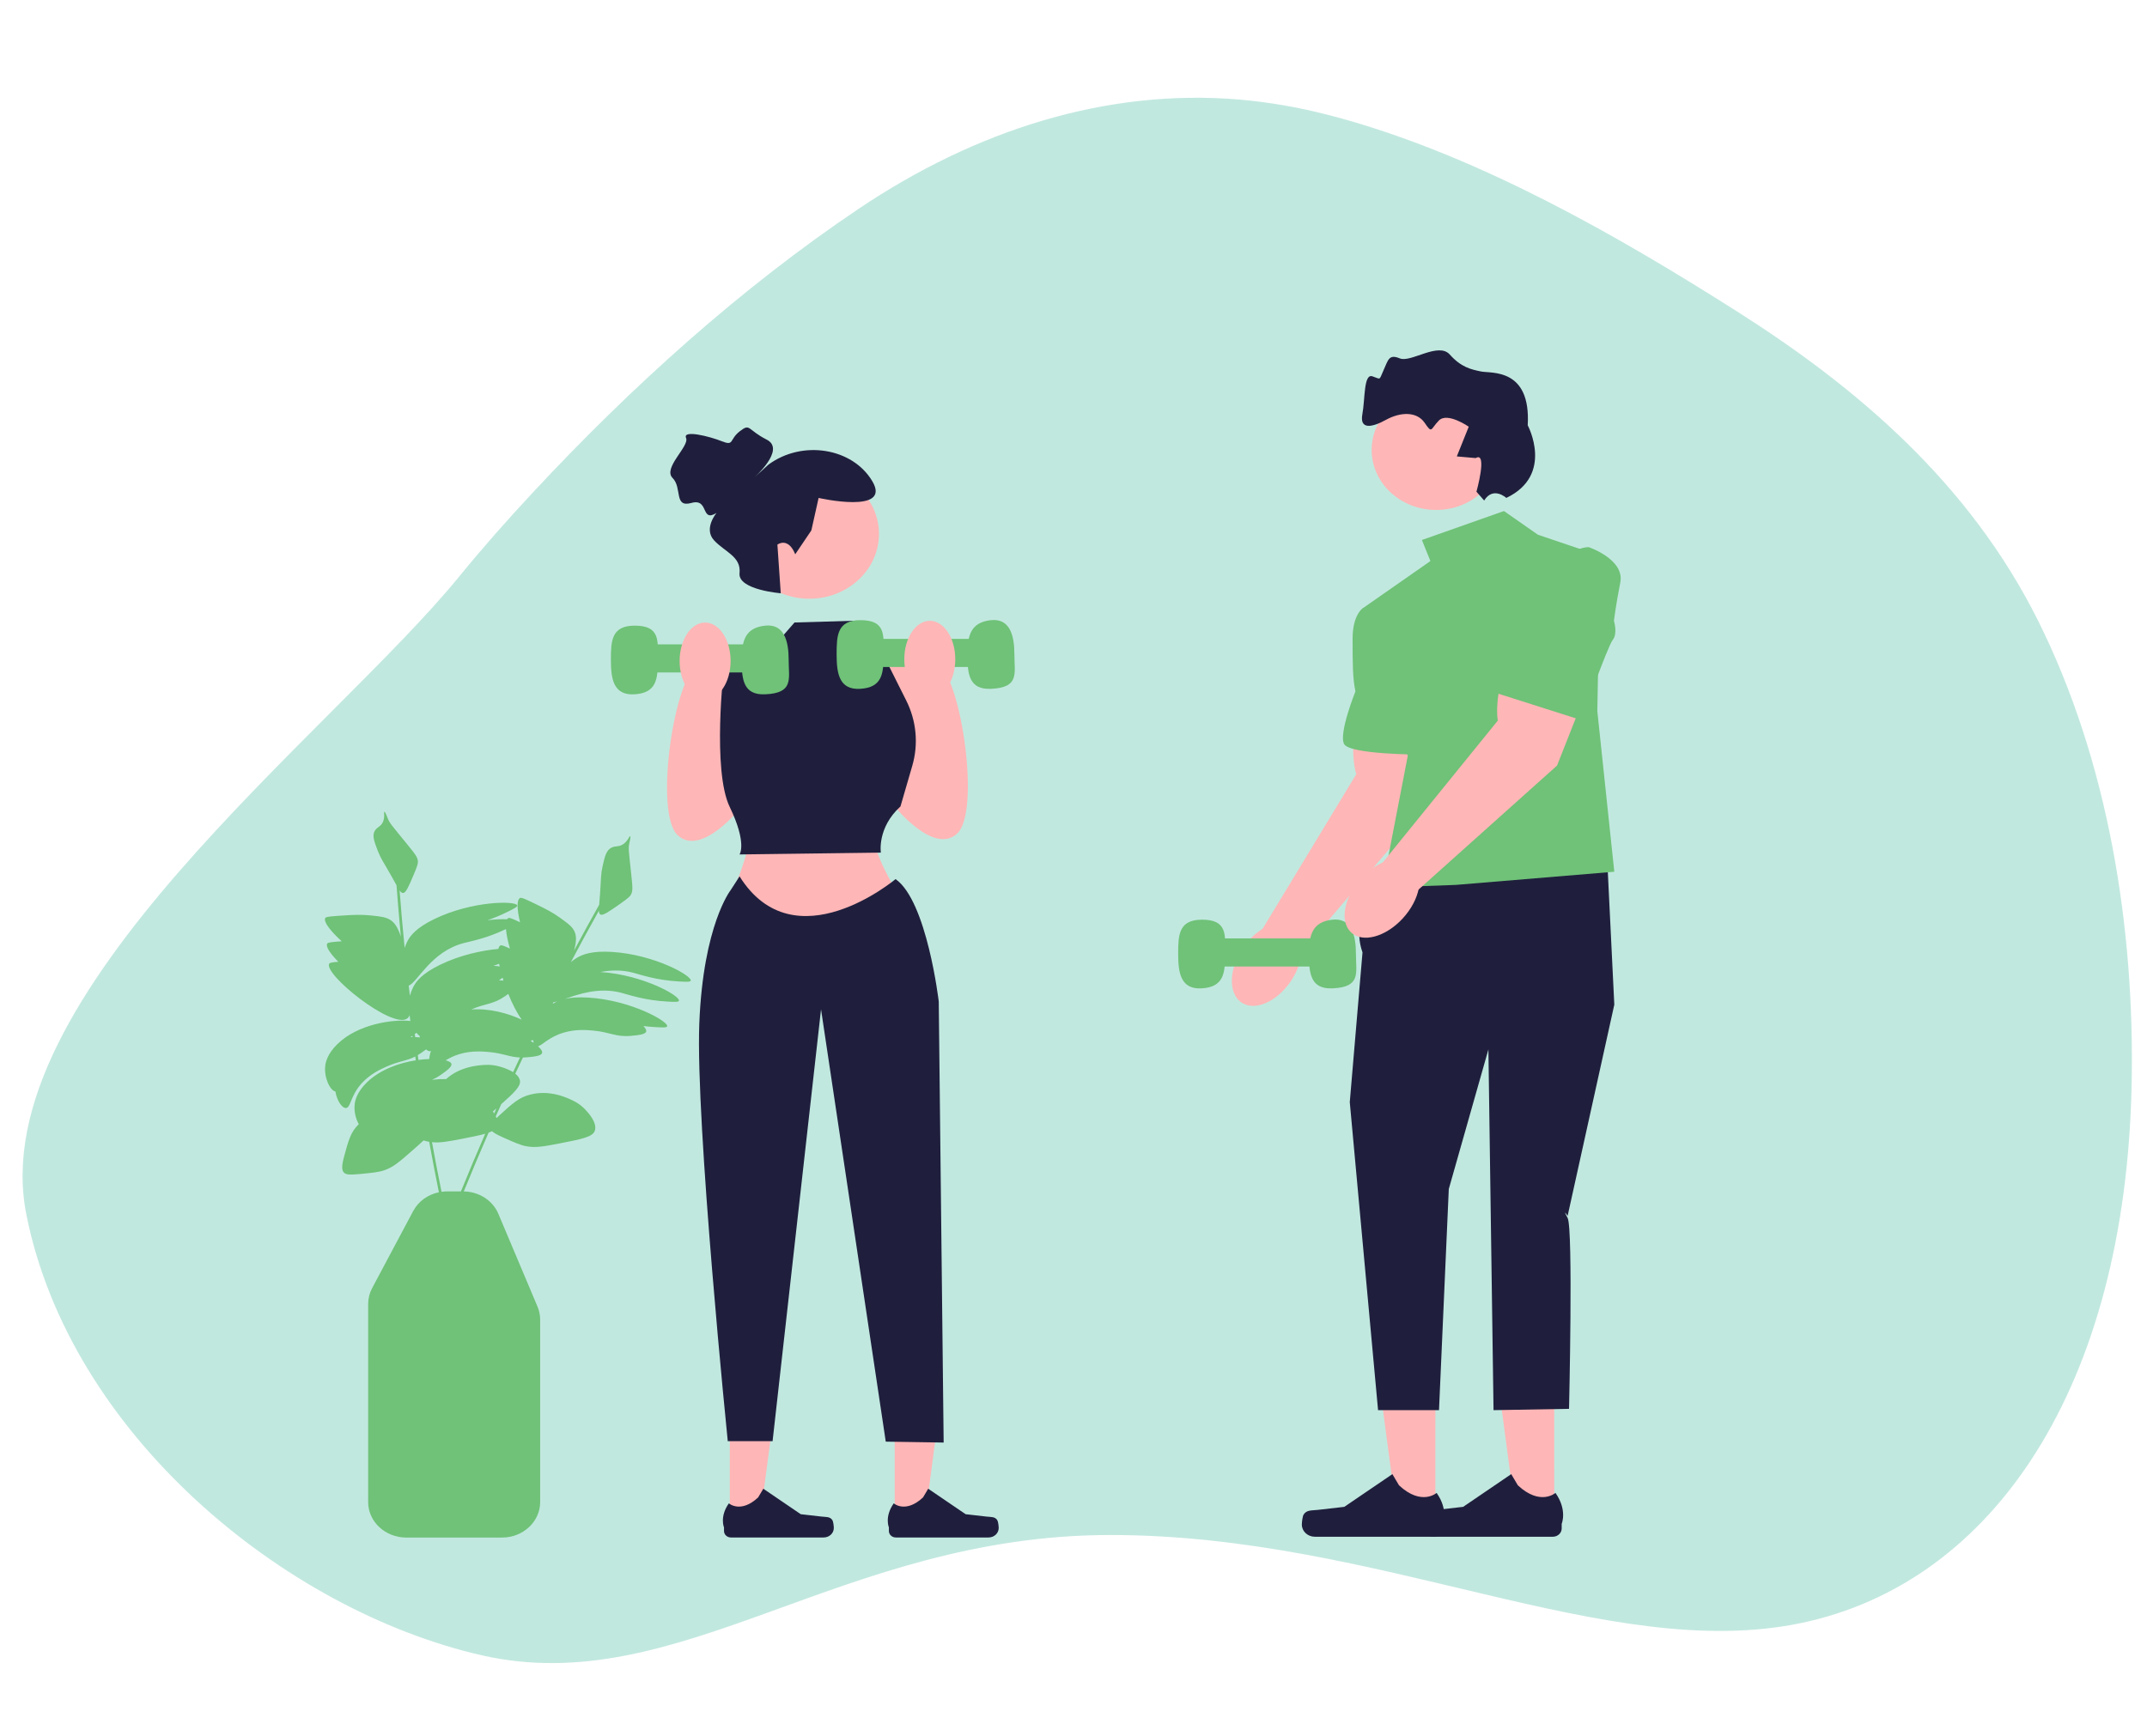 <?xml version="1.0" encoding="utf-8"?>
<svg width="805.04" height="651.247" viewBox="0 0 805.04 651.247" xmlns="http://www.w3.org/2000/svg">
  <defs/>
  <path d="M 497.64 43.01 C 486.772 40.206 475.76 38.311 464.682 37.336 C 414.662 33.122 365.564 48.958 321.835 78.394 C 278.106 107.831 237.167 144.538 199.563 184.968 C 190.225 195.008 181.067 205.334 172.285 216.11 C 124.154 275.201 -6.454 373.373 9.874 455.516 C 26.203 537.661 106.202 603.776 180.488 620.813 C 254.774 637.85 315.188 575.731 416.407 575.731 C 517.626 575.731 602.527 623.882 675.18 608.783 C 747.831 593.682 796.818 519.628 799.264 407.434 C 800.586 347.101 790.16 285.037 764.372 233.134 C 738.306 180.699 695.533 144.946 651.914 117.188 C 605.885 87.902 555.775 59.53 505.188 45.043 C 502.669 44.325 500.152 43.646 497.64 43.01 Z" style="opacity: 0.7; fill-opacity: 0.36; fill: rgb(10, 166, 128);"/>
  <path d="M 229.501 357.036 C 221.962 356.564 218.451 357.931 216.185 359.321 C 215.457 359.768 214.739 360.291 214.06 360.856 C 217.486 354.385 220.996 347.943 224.573 341.546 C 224.596 342.404 224.759 342.812 225.165 343.016 C 226.092 343.482 228.256 341.99 232.545 338.988 C 235.805 336.705 236.222 336.127 236.464 335.73 C 237.316 334.336 237.244 333.188 236.718 328.18 C 235.776 319.193 235.533 318.349 235.99 316.227 C 236.148 315.496 236.577 313.734 236.272 313.634 C 235.958 313.53 235.472 315.378 233.737 316.583 C 232.046 317.757 230.857 317.151 229.321 317.907 C 227.335 318.885 226.789 321.145 225.966 324.785 C 225.239 328.008 225.424 329.148 224.991 335.221 C 224.867 336.94 224.751 338.28 224.671 339.333 C 221.469 345.033 218.326 350.774 215.241 356.537 C 215.283 356.379 215.322 356.23 215.356 356.1 C 216.311 352.456 215.993 350.775 215.513 349.594 C 214.736 347.68 213.19 346.534 210.132 344.32 C 207.135 342.152 204.6 340.903 201.554 339.42 C 197.561 337.475 195.565 336.503 195.024 336.788 C 193.663 337.501 193.865 341.24 195.001 345.918 C 192.415 344.677 191.042 344.095 190.608 344.322 C 190.42 344.421 190.264 344.578 190.135 344.785 C 188.201 344.697 185.639 344.799 182.707 345.156 C 185.02 344.378 187.62 343.351 190.42 341.95 C 192.848 340.736 194.06 340.118 193.943 339.607 C 193.528 337.781 176.951 337.818 162.742 344.761 C 156.051 348.03 153.827 350.904 152.676 353.193 C 152.307 353.928 151.989 354.724 151.728 355.537 C 151.011 348.352 150.382 341.152 149.835 333.959 C 150.338 334.679 150.706 334.947 151.167 334.924 C 152.219 334.868 153.225 332.544 155.193 327.897 C 156.689 324.364 156.719 323.667 156.703 323.212 C 156.646 321.609 155.938 320.665 152.676 316.654 C 146.822 309.452 146.141 308.852 145.338 306.82 C 145.061 306.121 144.438 304.411 144.121 304.473 C 143.796 304.537 144.419 306.349 143.618 308.221 C 142.838 310.046 141.482 310.108 140.599 311.5 C 139.456 313.3 140.26 315.493 141.605 318.996 C 142.795 322.097 143.595 322.978 146.637 328.364 C 147.5 329.89 148.152 331.088 148.677 332.026 C 149.15 338.442 149.699 344.865 150.308 351.279 C 150.254 351.123 150.204 350.978 150.161 350.851 C 148.927 347.281 147.71 346.002 146.637 345.229 C 144.9 343.977 142.939 343.753 139.089 343.356 C 135.315 342.966 132.453 343.136 129.023 343.356 C 124.528 343.643 122.28 343.787 121.978 344.292 C 121.149 345.68 123.95 349.242 128.134 353.051 C 124.718 353.276 122.977 353.443 122.714 353.883 C 122.027 355.034 123.842 357.685 126.867 360.729 C 124.765 360.897 123.656 361.074 123.45 361.418 C 121.142 365.286 146.934 386.005 152.639 382.031 C 153.071 381.728 153.378 381.285 153.59 380.745 C 153.683 381.476 153.779 382.207 153.875 382.938 C 147.135 382.232 134.189 384.123 126.508 391.606 C 122.689 395.327 122.113 398.539 121.978 399.57 C 121.378 404.147 123.77 409.016 125.755 409.374 C 126.34 412.781 128.177 415.598 129.684 415.574 C 131.573 415.543 131.239 411.075 135.722 406.204 C 138.852 402.806 142.572 401.117 144.781 400.114 C 149.526 397.961 152.282 398.024 155.7 396.27 C 155.769 396.743 155.842 397.215 155.912 397.687 C 149.651 398.665 142.501 401.164 137.546 405.993 C 133.728 409.713 133.152 412.925 133.017 413.956 C 132.647 416.775 133.416 419.703 134.523 421.625 C 131.512 424.569 130.679 427.644 129.023 433.768 C 127.966 437.681 128.197 439.069 129.023 439.858 C 129.707 440.51 130.787 440.743 135.063 440.326 C 139.701 439.874 142.019 439.648 144.121 438.921 C 147.446 437.772 149.738 435.796 154.186 431.894 C 156.015 430.289 157.563 428.926 158.823 427.737 C 159.479 427.945 160.095 428.104 160.717 428.218 C 160.789 428.231 160.86 428.241 160.932 428.254 C 162.08 434.582 163.291 440.892 164.567 447.175 C 160.417 448.037 156.872 450.58 154.924 454.238 L 139.53 483.149 C 138.558 484.973 138.044 487.015 138.044 489.052 L 138.044 563.391 C 138.044 570.72 144.449 576.684 152.324 576.684 L 188.256 576.684 C 196.131 576.684 202.537 570.72 202.537 563.391 L 202.537 494.939 C 202.537 493.27 202.205 491.636 201.55 490.082 L 186.878 455.286 C 184.757 450.254 179.687 446.978 173.906 446.861 C 176.904 439.5 179.995 432.149 183.197 424.826 C 183.689 424.649 184.125 424.464 184.505 424.267 C 185.096 424.87 186.305 425.573 188.87 426.715 C 193.077 428.588 195.181 429.524 197.38 429.928 C 200.86 430.568 203.923 430 209.907 428.841 C 218.05 427.262 222.139 426.428 222.99 424.223 C 224.169 421.171 220.472 417.239 219.453 416.155 C 217.238 413.8 214.793 412.726 213.282 412.081 C 211.321 411.242 205.73 408.852 198.972 410.5 C 194.718 411.537 192.282 413.753 187.409 418.185 C 186.94 418.611 186.535 418.999 186.175 419.361 C 186.095 419.144 186.003 418.93 185.902 418.717 C 186.586 417.183 187.27 415.65 187.961 414.12 C 192.958 409.707 195.417 407.278 194.95 405.192 C 194.73 404.213 194.068 403.39 193.215 402.705 C 194.163 400.679 195.113 398.655 196.075 396.637 C 196.517 396.627 196.972 396.608 197.463 396.565 C 200.038 396.339 202.953 396.083 203.264 394.932 C 203.429 394.323 202.862 393.433 201.749 392.431 C 203.357 392.013 205.808 388.965 211.307 387.316 C 215.883 385.943 220.003 386.315 222.449 386.537 C 228.761 387.107 230.821 389.015 236.497 388.516 C 239.071 388.29 241.987 388.035 242.297 386.883 C 242.437 386.367 242.047 385.646 241.248 384.828 C 242.678 385.011 244.209 385.157 245.839 385.244 C 248.591 385.392 249.97 385.455 250.158 384.963 C 250.83 383.204 236.683 375.165 220.67 374.162 C 216.783 373.919 213.972 374.166 211.844 374.652 C 216.963 372.873 224.58 370.17 232.942 372.358 C 235.821 373.112 241.647 375.194 250.255 375.655 C 253.006 375.801 254.386 375.864 254.574 375.374 C 255.245 373.615 241.109 365.581 225.105 364.573 C 228.82 363.875 232.987 363.679 237.358 364.823 C 240.236 365.577 246.063 367.658 254.67 368.119 C 257.422 368.266 258.801 368.33 258.989 367.838 C 259.661 366.079 245.513 358.038 229.501 357.036 Z M 155.533 387.839 C 155.75 387.68 155.962 387.522 156.167 387.363 C 156.534 387.865 156.922 388.251 157.31 388.496 C 157.351 388.697 157.395 388.896 157.445 389.092 C 156.898 389.037 156.313 389.001 155.693 388.981 C 155.64 388.601 155.584 388.22 155.533 387.839 Z M 187.157 361.479 C 187.219 361.812 187.286 362.152 187.362 362.501 C 186.677 362.379 185.893 362.292 185.037 362.24 C 185.721 362.009 186.425 361.757 187.157 361.479 Z M 188.786 367.781 C 188.26 367.732 187.699 367.699 187.108 367.682 C 187.57 367.355 188.027 367.023 188.449 366.692 C 188.558 367.053 188.67 367.416 188.786 367.781 Z M 176.671 378.636 C 182.089 376.267 184.895 376.772 189.338 373.664 C 189.751 373.375 190.175 373.078 190.587 372.779 C 192.061 376.437 193.825 379.928 195.643 382.457 C 190.554 380.065 183.56 378.121 176.671 378.636 Z M 189.716 348.456 C 189.879 350.453 190.405 352.991 191.188 355.718 C 191.143 355.718 191.099 355.717 191.054 355.717 C 189.11 354.807 188.039 354.402 187.664 354.598 C 187.274 354.802 187.012 355.257 186.864 355.909 C 180.753 356.451 172.516 358.189 164.949 361.887 C 158.259 365.155 156.035 368.029 154.884 370.319 C 154.394 371.295 153.993 372.377 153.699 373.464 C 153.548 372.203 153.393 370.945 153.247 369.681 C 156.535 368.491 161.508 356.986 173.813 353.737 C 176.6 353.001 182.449 351.973 189.716 348.456 Z M 153.916 388.975 C 154.007 388.914 154.094 388.86 154.186 388.796 C 154.327 388.697 154.468 388.599 154.61 388.499 C 154.632 388.655 154.655 388.81 154.676 388.967 C 154.427 388.967 154.174 388.97 153.916 388.975 Z M 156.642 395.747 C 157.039 395.511 157.443 395.257 157.866 394.961 C 158.503 394.516 159.164 394.053 159.765 393.591 C 160.231 394.028 160.708 394.284 161.156 394.276 C 161.332 394.273 161.483 394.221 161.626 394.144 C 161.241 395.218 161.013 396.27 160.941 397.206 C 159.675 397.248 158.321 397.354 156.906 397.541 C 156.817 396.943 156.728 396.345 156.642 395.747 Z M 172.835 446.849 L 167.718 446.849 C 166.985 446.849 166.264 446.904 165.556 447.003 C 164.302 440.824 163.109 434.621 161.979 428.399 C 164.988 428.709 167.99 428.149 173.244 427.131 C 176.965 426.409 179.831 425.843 181.937 425.23 C 178.804 432.415 175.773 439.627 172.835 446.849 Z M 184.814 416.88 C 185.235 416.515 185.68 416.124 186.144 415.717 C 185.86 416.349 185.585 416.983 185.302 417.615 C 185.144 417.361 184.981 417.117 184.814 416.88 Z M 187.401 400.039 C 184.19 399.11 181.502 399.386 179.852 399.57 C 177.783 399.803 172.021 400.461 167.275 404.731 C 165.691 404.693 163.898 404.774 161.987 404.998 C 163.005 404.563 164.058 403.998 165.225 403.182 C 167.292 401.735 169.633 400.098 169.251 398.966 C 169.074 398.442 168.3 398.008 167.102 397.698 C 168.451 396.866 170.127 396.008 172.274 395.364 C 176.849 393.992 180.97 394.364 183.416 394.585 C 188.711 395.064 191.02 396.478 194.976 396.629 C 194.107 398.455 193.248 400.289 192.39 402.123 C 190.554 400.956 188.285 400.294 187.401 400.039 Z M 199.045 390.456 C 199.08 390.383 199.114 390.311 199.149 390.239 C 199.423 390.21 199.693 390.178 199.957 390.143 C 199.976 390.512 200.026 390.847 200.105 391.145 C 199.777 390.916 199.418 390.686 199.045 390.456 Z M 207.353 376.447 C 207.329 376.462 207.304 376.48 207.281 376.495 C 207.338 376.299 207.394 376.112 207.447 375.928 C 207.898 375.869 208.413 375.752 208.988 375.587 C 208.372 375.862 207.833 376.153 207.353 376.447 Z" style="fill: rgb(111, 194, 120);"/>
  <g style="" transform="matrix(0.736, 0, 0, 0.685, 96.151, 131.406)">
    <polygon points="241.173 640.858 256.425 640.857 263.68 582.026 241.169 582.028 241.173 640.858" fill="#ffb6b6"/>
    <path d="M293.428,640.512h0c.475,.8,.725,3.381,.725,4.311h0c0,2.859-2.318,5.177-5.177,5.177h-47.234c-1.95,0-3.532-1.581-3.532-3.532v-1.966s-2.337-5.91,2.474-13.195c0,0,5.979,5.704,14.913-3.23l2.635-4.773,19.071,13.948,10.571,1.301c2.313,.285,4.363-.044,5.553,1.959h0Z" style="fill: rgb(31, 31, 61);"/>
  </g>
  <g style="" transform="matrix(0.736, 0, 0, 0.685, 96.151, 131.406)">
    <polygon points="325.173 640.858 340.425 640.857 347.68 582.026 325.169 582.028 325.173 640.858" fill="#ffb6b6"/>
    <path d="M377.428,640.512h0c.475,.8,.725,3.381,.725,4.311h0c0,2.859-2.318,5.177-5.177,5.177h-47.234c-1.95,0-3.532-1.581-3.532-3.532v-1.966s-2.337-5.91,2.474-13.195c0,0,5.979,5.704,14.913-3.23l2.635-4.773,19.071,13.948,10.571,1.301c2.313,.285,4.363-.044,5.553,1.959h0Z" style="fill: rgb(31, 31, 61);"/>
  </g>
  <path d="M 330.941 249.606 C 330.941 249.606 343.868 244.125 352.123 249.606 C 360.378 255.086 367.736 304.409 358.906 312.629 C 350.075 320.849 335.357 302.353 335.357 302.353 L 330.941 249.606 Z" fill="#ffb6b6" style=""/>
  <path d="M 282.082 250.259 C 282.082 250.259 269.154 244.778 260.901 250.259 C 252.646 255.739 245.286 305.061 254.118 313.282 C 262.949 321.502 277.667 303.006 277.667 303.006 L 282.082 250.259 Z" fill="#ffb6b6" style=""/>
  <path d="M 282.45 310.884 C 282.45 310.884 278.035 329.38 272.884 337.6 L 310.415 358.151 L 339.851 340.34 C 339.851 340.34 325.869 319.105 328.077 312.939 L 282.45 310.884 Z" fill="#ffb6b6" style=""/>
  <g style="" transform="matrix(0.736, 0, 0, 0.685, 96.151, 131.406)">
    <polygon points="600.627 637.86 581.04 637.858 571.722 562.308 600.631 562.31 600.627 637.86" fill="#ffb6b6"/>
    <path d="M533.52,637.416h0c-.61,1.027-.932,4.342-.932,5.537h0c0,3.671,2.976,6.648,6.648,6.648h60.658c2.505,0,4.535-2.03,4.535-4.535v-2.525s3.001-7.59-3.177-16.945c0,0-7.678,7.325-19.152-4.148l-3.383-6.129-24.491,17.912-13.575,1.671c-2.97,.366-5.603-.057-7.131,2.516h-0Z" style="fill: rgb(31, 31, 61);"/>
  </g>
  <g style="" transform="matrix(0.736, 0, 0, 0.685, 96.151, 131.406)">
    <polygon points="661.171 637.86 641.585 637.858 632.267 562.308 661.175 562.31 661.171 637.86" fill="#ffb6b6"/>
    <path d="M594.065,637.416h0c-.61,1.027-.932,4.342-.932,5.537h0c0,3.671,2.976,6.648,6.648,6.648h60.658c2.505,0,4.535-2.03,4.535-4.535v-2.525s3.001-7.59-3.177-16.945c0,0-7.678,7.325-19.152-4.148l-3.383-6.129-24.491,17.912-13.575,1.671c-2.97,.366-5.603-.057-7.131,2.516h-0Z" style="fill: rgb(31, 31, 61);"/>
  </g>
  <g style="" transform="matrix(0.736, 0, 0, 0.685, 96.151, 131.406)">
    <path d="M559.878,202.034s-2.837,18.26,.449,30.042l-48.242,85.547,18.766,13.678,62.67-78.851,8.685-38.959-42.328-11.457Z" fill="#ffb6b6"/>
    <ellipse cx="514.786" cy="336.309" rx="24.506" ry="15.136" transform="translate(-31.019 619.514) rotate(-60.58)" fill="#ffb6b6"/>
  </g>
  <path d="M 522.023 329.428 C 522.023 329.428 505.049 340.578 510.884 357.222 L 506.111 413.366 L 516.718 528.903 L 539.569 528.903 L 543.24 445.954 L 558.092 393.616 L 560.017 528.903 L 588.326 528.41 C 588.326 528.41 589.917 460.766 587.796 456.816 C 585.674 452.866 587.796 456.034 587.796 456.034 L 605.3 376.817 L 602.647 322.516 L 522.023 329.428 Z" style="fill: rgb(31, 31, 61);"/>
  <polygon points="563.927 191.671 533.162 202.533 536.344 210.434 510.884 228.209 527.858 283.509 518.31 332.885 545.892 331.897 605.3 326.959 598.935 266.721 599.996 208.459 576.657 200.558 563.927 191.671" style="fill: rgb(111, 194, 120);"/>
  <path d="M 518.841 226.728 L 510.884 228.209 C 510.884 228.209 507.171 230.678 507.171 239.565 C 507.171 248.452 507.171 254.378 508.232 259.315 C 508.232 259.315 501.867 275.115 503.988 279.065 C 506.111 283.015 532.631 283.015 532.631 283.015 L 518.841 226.728 Z" style="fill: rgb(111, 194, 120);"/>
  <path d="M 562.682 168.757 C 562.682 181.188 551.856 191.267 538.5 191.267 C 525.144 191.267 514.317 181.188 514.317 168.757 C 514.317 156.325 525.144 146.246 538.5 146.246 C 551.856 146.246 562.682 156.325 562.682 168.757 Z" fill="#ffb6b6" style=""/>
  <path d="M 553.611 184.431 C 553.611 184.431 557.896 169.11 553.331 171.812 L 546.246 171.185 L 550.72 160.047 C 550.72 160.047 542.711 154.459 539.519 157.725 C 536.326 160.992 537.091 162.834 534.189 158.585 C 531.287 154.335 525.223 154.416 519.669 157.474 C 514.114 160.531 509.774 161.034 510.83 155.361 C 511.885 149.687 511.293 140.047 514.59 141.14 C 517.888 142.233 516.984 142.851 518.763 138.888 C 520.541 134.926 520.765 132.728 524.881 134.423 C 528.996 136.118 539.34 128.161 543.615 132.974 C 547.889 137.789 551.622 138.562 555.356 139.337 C 559.089 140.111 574.09 137.888 572.835 159.514 C 572.835 159.514 582.847 178.145 564.813 186.753 C 564.813 186.753 559.918 182.256 556.501 187.721 L 553.611 184.431 Z" style="fill: rgb(31, 31, 61);"/>
  <path d="M 321.454 232.79 L 297.905 233.475 L 285.394 247.861 L 271.412 250.601 C 271.412 250.601 266.996 288.963 273.62 302.664 C 280.243 316.365 277.299 320.475 277.299 320.475 L 330.285 319.789 C 330.285 319.789 328.813 310.485 337.644 302.464 L 342.072 287.207 C 344.44 279.051 343.633 270.378 339.795 262.722 L 330.285 243.751 L 322.19 241.011 L 321.454 232.79 Z" style="fill: rgb(31, 31, 61);"/>
  <path d="M 277.299 328.695 L 273.987 333.833 C 273.987 333.833 263.685 346.848 262.213 383.84 C 260.741 420.832 272.884 540.531 272.884 540.531 L 289.688 540.531 L 307.855 378.584 L 332.124 540.713 L 353.834 541.055 L 351.994 375.62 C 351.994 375.62 347.579 337.943 335.804 329.722 C 335.804 329.722 297.905 361.577 277.299 328.695 Z" style="fill: rgb(31, 31, 61);"/>
  <g style="" transform="matrix(0.736, 0, 0, 0.685, 96.151, 131.406)">
    <path d="M204.507,169.533c0,10.382-.625,18.106-11.962,18.798-10.648,.649-11.962-8.416-11.962-18.798s.248-18.714,11.962-18.798c13.337-.096,11.962,8.416,11.962,18.798Z" style="fill: rgb(111, 194, 120);"/>
    <path d="M271.154,169.533c0,10.382,2.728,18.107-11.962,18.798-11.301,.532-11.962-8.416-11.962-18.798s1.66-17.633,11.962-18.798c9.69-1.096,11.962,8.416,11.962,18.798Z" style="fill: rgb(111, 194, 120);"/>
    <rect x="194.254" y="160.989" width="66.646" height="15.38" style="fill: rgb(111, 194, 120);"/>
  </g>
  <g style="" transform="matrix(0.736, 0, 0, 0.685, 96.151, 131.406)">
    <path d="M319.507,166.533c0,10.382-.625,18.106-11.962,18.798-10.648,.649-11.962-8.416-11.962-18.798s.248-18.714,11.962-18.798c13.337-.096,11.962,8.416,11.962,18.798Z" style="fill: rgb(111, 194, 120);"/>
    <path d="M386.154,166.533c0,10.382,2.728,18.107-11.962,18.798-11.301,.532-11.962-8.416-11.962-18.798s1.66-17.633,11.962-18.798c9.69-1.096,11.962,8.416,11.962,18.798Z" style="fill: rgb(111, 194, 120);"/>
    <rect x="309.254" y="157.989" width="66.646" height="15.38" style="fill: rgb(111, 194, 120);"/>
  </g>
  <g style="" transform="matrix(0.736, 0, 0, 0.685, 96.151, 131.406)">
    <path d="M493.507,330.533c0,10.382-.625,18.106-11.962,18.798-10.648,.649-11.962-8.416-11.962-18.798s.248-18.714,11.962-18.798c13.337-.096,11.962,8.416,11.962,18.798Z" style="fill: rgb(111, 194, 120);"/>
    <path d="M560.154,330.533c0,10.382,2.728,18.107-11.962,18.798-11.301,.532-11.962-8.416-11.962-18.798s1.66-17.633,11.962-18.798c9.69-1.096,11.962,8.416,11.962,18.798Z" style="fill: rgb(111, 194, 120);"/>
    <rect x="483.254" y="321.989" width="66.646" height="15.38" style="fill: rgb(111, 194, 120);"/>
  </g>
  <ellipse cx="348.634" cy="247.257" rx="9.561" ry="14.41" fill="#ffb6b6" style=""/>
  <circle cx="281.654" cy="100.5" r="35.5" fill="#ffb6b6" style="" transform="matrix(0.736, 0, 0, 0.685, 96.151, 131.406)"/>
  <path d="M 298.179 207.892 L 304.224 198.938 L 306.945 186.761 C 306.945 186.761 334.481 193.012 327.094 180.509 C 319.706 168.005 300.901 164.879 288.141 174.258 L 282.641 179.259 C 282.641 179.259 294.856 168.63 287.469 164.879 C 280.081 161.128 281.424 158.628 277.394 161.754 C 273.365 164.879 275.379 167.38 270.679 165.505 C 265.977 163.629 255.903 161.128 257.246 164.254 C 258.59 167.38 248.457 175.508 252.18 179.259 C 255.903 183.01 252.545 190.512 259.261 188.636 C 265.977 186.761 262.619 196.139 268.664 192.387 C 268.664 192.387 263.702 198.273 267.732 202.649 C 271.762 207.025 277.97 208.728 277.299 214.98 C 276.627 221.231 292.753 222.514 292.753 222.514 L 291.498 204.266 C 291.498 204.266 295.492 201.217 298.179 207.892 Z" style="fill: rgb(31, 31, 61);"/>
  <g style="" transform="matrix(0.736, 0, 0, 0.685, 96.151, 131.406)">
    <path d="M635.952,172.911s-5.234,17.722-3.541,29.836l-59.164,78.391,16.786,16.046,72.577-69.84,13.776-37.462-40.434-16.971Z" fill="#ffb6b6"/>
    <ellipse cx="573.446" cy="300.018" rx="24.506" ry="15.136" transform="translate(-11.475 576.998) rotate(-52.957)" fill="#ffb6b6"/>
  </g>
  <path d="M 595.71 205.215 C 595.71 205.215 609.274 209.795 607.548 218.481 C 605.823 227.166 605.168 232.891 605.168 232.891 C 605.168 232.891 606.638 237.635 604.72 240 C 602.803 242.365 592.96 270.091 592.96 270.091 L 557.558 258.827 C 557.558 258.827 578.312 205.363 595.71 205.215 Z" style="fill: rgb(111, 194, 120);"/>
  <path d="M 273.95 247.909 C 273.95 255.868 269.669 262.32 264.388 262.32 C 259.108 262.32 254.827 255.868 254.827 247.909 C 254.827 239.951 259.108 233.499 264.388 233.499 C 269.669 233.499 273.95 239.951 273.95 247.909 Z" fill="#ffb6b6" style=""/>
</svg>
